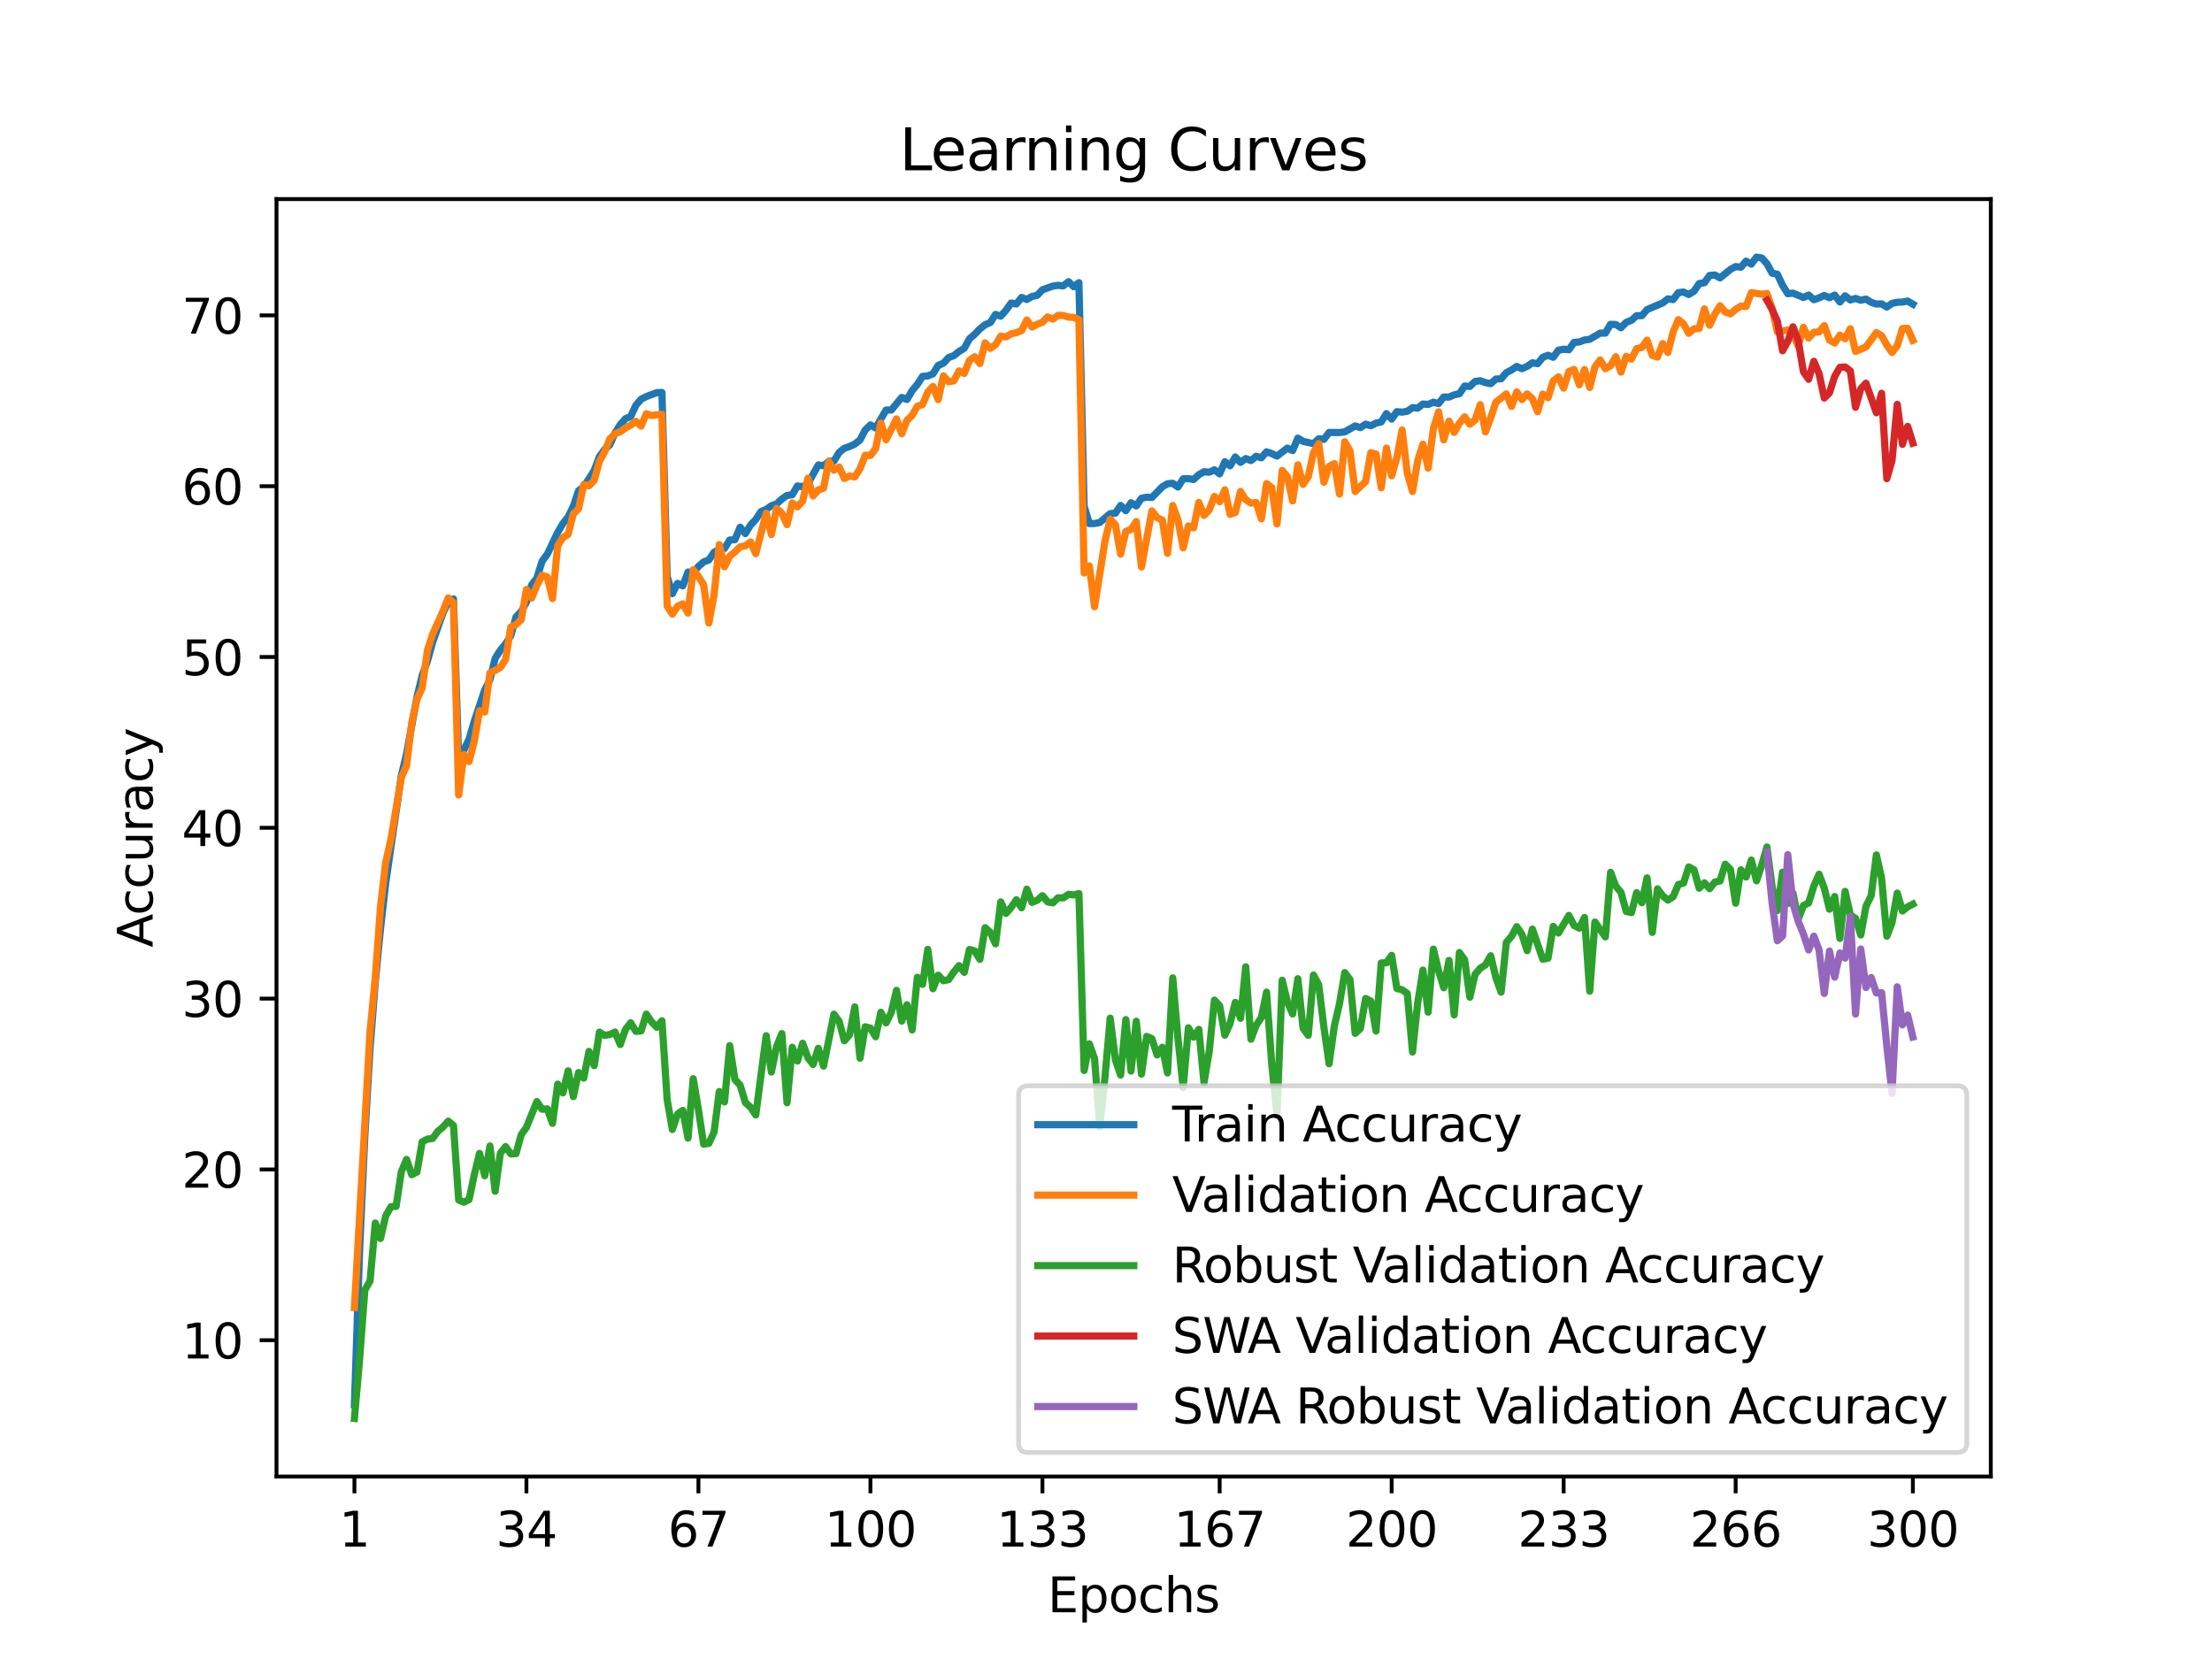 <?xml version="1.0" encoding="utf-8" standalone="no"?>
<!DOCTYPE svg PUBLIC "-//W3C//DTD SVG 1.1//EN"
  "http://www.w3.org/Graphics/SVG/1.1/DTD/svg11.dtd">
<svg xmlns:xlink="http://www.w3.org/1999/xlink" width="460.8pt" height="345.6pt" viewBox="0 0 460.8 345.6" xmlns="http://www.w3.org/2000/svg" version="1.1">
 <defs>
  <style type="text/css">*{stroke-linejoin: round; stroke-linecap: butt}</style>
 </defs>
 <g id="figure_1">
  <g id="patch_1">
   <path d="M 0 345.6 
L 460.8 345.6 
L 460.8 0 
L 0 0 
z
" style="fill: #ffffff"/>
  </g>
  <g id="axes_1">
   <g id="patch_2">
    <path d="M 57.6 307.584 
L 414.72 307.584 
L 414.72 41.472 
L 57.6 41.472 
z
" style="fill: #ffffff"/>
   </g>
   <g id="matplotlib.axis_1">
    <g id="xtick_1">
     <g id="line2d_1">
      <defs>
       <path id="me4bf9deef4" d="M 0 0 
L 0 3.5 
" style="stroke: #000000; stroke-width: 0.8"/>
      </defs>
      <g>
       <use xlink:href="#me4bf9deef4" x="73.833" y="307.584" style="stroke: #000000; stroke-width: 0.8"/>
      </g>
     </g>
     <g id="text_1">
      <!-- 1 -->
      <g transform="translate(70.651 322.182) scale(0.1 -0.1)">
       <defs>
        <path id="DejaVuSans-31" d="M 794 531 
L 1825 531 
L 1825 4091 
L 703 3866 
L 703 4441 
L 1819 4666 
L 2450 4666 
L 2450 531 
L 3481 531 
L 3481 0 
L 794 0 
L 794 531 
z
" transform="scale(0.016)"/>
       </defs>
       <use xlink:href="#DejaVuSans-31"/>
      </g>
     </g>
    </g>
    <g id="xtick_2">
     <g id="line2d_2">
      <g>
       <use xlink:href="#me4bf9deef4" x="109.664" y="307.584" style="stroke: #000000; stroke-width: 0.8"/>
      </g>
     </g>
     <g id="text_2">
      <!-- 34 -->
      <g transform="translate(103.302 322.182) scale(0.1 -0.1)">
       <defs>
        <path id="DejaVuSans-33" d="M 2597 2516 
Q 3050 2419 3304 2112 
Q 3559 1806 3559 1356 
Q 3559 666 3084 287 
Q 2609 -91 1734 -91 
Q 1441 -91 1130 -33 
Q 819 25 488 141 
L 488 750 
Q 750 597 1062 519 
Q 1375 441 1716 441 
Q 2309 441 2620 675 
Q 2931 909 2931 1356 
Q 2931 1769 2642 2001 
Q 2353 2234 1838 2234 
L 1294 2234 
L 1294 2753 
L 1863 2753 
Q 2328 2753 2575 2939 
Q 2822 3125 2822 3475 
Q 2822 3834 2567 4026 
Q 2313 4219 1838 4219 
Q 1578 4219 1281 4162 
Q 984 4106 628 3988 
L 628 4550 
Q 988 4650 1302 4700 
Q 1616 4750 1894 4750 
Q 2613 4750 3031 4423 
Q 3450 4097 3450 3541 
Q 3450 3153 3228 2886 
Q 3006 2619 2597 2516 
z
" transform="scale(0.016)"/>
        <path id="DejaVuSans-34" d="M 2419 4116 
L 825 1625 
L 2419 1625 
L 2419 4116 
z
M 2253 4666 
L 3047 4666 
L 3047 1625 
L 3713 1625 
L 3713 1100 
L 3047 1100 
L 3047 0 
L 2419 0 
L 2419 1100 
L 313 1100 
L 313 1709 
L 2253 4666 
z
" transform="scale(0.016)"/>
       </defs>
       <use xlink:href="#DejaVuSans-33"/>
       <use xlink:href="#DejaVuSans-34" x="63.623"/>
      </g>
     </g>
    </g>
    <g id="xtick_3">
     <g id="line2d_3">
      <g>
       <use xlink:href="#me4bf9deef4" x="145.496" y="307.584" style="stroke: #000000; stroke-width: 0.8"/>
      </g>
     </g>
     <g id="text_3">
      <!-- 67 -->
      <g transform="translate(139.133 322.182) scale(0.1 -0.1)">
       <defs>
        <path id="DejaVuSans-36" d="M 2113 2584 
Q 1688 2584 1439 2293 
Q 1191 2003 1191 1497 
Q 1191 994 1439 701 
Q 1688 409 2113 409 
Q 2538 409 2786 701 
Q 3034 994 3034 1497 
Q 3034 2003 2786 2293 
Q 2538 2584 2113 2584 
z
M 3366 4563 
L 3366 3988 
Q 3128 4100 2886 4159 
Q 2644 4219 2406 4219 
Q 1781 4219 1451 3797 
Q 1122 3375 1075 2522 
Q 1259 2794 1537 2939 
Q 1816 3084 2150 3084 
Q 2853 3084 3261 2657 
Q 3669 2231 3669 1497 
Q 3669 778 3244 343 
Q 2819 -91 2113 -91 
Q 1303 -91 875 529 
Q 447 1150 447 2328 
Q 447 3434 972 4092 
Q 1497 4750 2381 4750 
Q 2619 4750 2861 4703 
Q 3103 4656 3366 4563 
z
" transform="scale(0.016)"/>
        <path id="DejaVuSans-37" d="M 525 4666 
L 3525 4666 
L 3525 4397 
L 1831 0 
L 1172 0 
L 2766 4134 
L 525 4134 
L 525 4666 
z
" transform="scale(0.016)"/>
       </defs>
       <use xlink:href="#DejaVuSans-36"/>
       <use xlink:href="#DejaVuSans-37" x="63.623"/>
      </g>
     </g>
    </g>
    <g id="xtick_4">
     <g id="line2d_4">
      <g>
       <use xlink:href="#me4bf9deef4" x="181.327" y="307.584" style="stroke: #000000; stroke-width: 0.8"/>
      </g>
     </g>
     <g id="text_4">
      <!-- 100 -->
      <g transform="translate(171.783 322.182) scale(0.1 -0.1)">
       <defs>
        <path id="DejaVuSans-30" d="M 2034 4250 
Q 1547 4250 1301 3770 
Q 1056 3291 1056 2328 
Q 1056 1369 1301 889 
Q 1547 409 2034 409 
Q 2525 409 2770 889 
Q 3016 1369 3016 2328 
Q 3016 3291 2770 3770 
Q 2525 4250 2034 4250 
z
M 2034 4750 
Q 2819 4750 3233 4129 
Q 3647 3509 3647 2328 
Q 3647 1150 3233 529 
Q 2819 -91 2034 -91 
Q 1250 -91 836 529 
Q 422 1150 422 2328 
Q 422 3509 836 4129 
Q 1250 4750 2034 4750 
z
" transform="scale(0.016)"/>
       </defs>
       <use xlink:href="#DejaVuSans-31"/>
       <use xlink:href="#DejaVuSans-30" x="63.623"/>
       <use xlink:href="#DejaVuSans-30" x="127.246"/>
      </g>
     </g>
    </g>
    <g id="xtick_5">
     <g id="line2d_5">
      <g>
       <use xlink:href="#me4bf9deef4" x="217.158" y="307.584" style="stroke: #000000; stroke-width: 0.8"/>
      </g>
     </g>
     <g id="text_5">
      <!-- 133 -->
      <g transform="translate(207.615 322.182) scale(0.1 -0.1)">
       <use xlink:href="#DejaVuSans-31"/>
       <use xlink:href="#DejaVuSans-33" x="63.623"/>
       <use xlink:href="#DejaVuSans-33" x="127.246"/>
      </g>
     </g>
    </g>
    <g id="xtick_6">
     <g id="line2d_6">
      <g>
       <use xlink:href="#me4bf9deef4" x="254.076" y="307.584" style="stroke: #000000; stroke-width: 0.8"/>
      </g>
     </g>
     <g id="text_6">
      <!-- 167 -->
      <g transform="translate(244.532 322.182) scale(0.1 -0.1)">
       <use xlink:href="#DejaVuSans-31"/>
       <use xlink:href="#DejaVuSans-36" x="63.623"/>
       <use xlink:href="#DejaVuSans-37" x="127.246"/>
      </g>
     </g>
    </g>
    <g id="xtick_7">
     <g id="line2d_7">
      <g>
       <use xlink:href="#me4bf9deef4" x="289.907" y="307.584" style="stroke: #000000; stroke-width: 0.8"/>
      </g>
     </g>
     <g id="text_7">
      <!-- 200 -->
      <g transform="translate(280.363 322.182) scale(0.1 -0.1)">
       <defs>
        <path id="DejaVuSans-32" d="M 1228 531 
L 3431 531 
L 3431 0 
L 469 0 
L 469 531 
Q 828 903 1448 1529 
Q 2069 2156 2228 2338 
Q 2531 2678 2651 2914 
Q 2772 3150 2772 3378 
Q 2772 3750 2511 3984 
Q 2250 4219 1831 4219 
Q 1534 4219 1204 4116 
Q 875 4013 500 3803 
L 500 4441 
Q 881 4594 1212 4672 
Q 1544 4750 1819 4750 
Q 2544 4750 2975 4387 
Q 3406 4025 3406 3419 
Q 3406 3131 3298 2873 
Q 3191 2616 2906 2266 
Q 2828 2175 2409 1742 
Q 1991 1309 1228 531 
z
" transform="scale(0.016)"/>
       </defs>
       <use xlink:href="#DejaVuSans-32"/>
       <use xlink:href="#DejaVuSans-30" x="63.623"/>
       <use xlink:href="#DejaVuSans-30" x="127.246"/>
      </g>
     </g>
    </g>
    <g id="xtick_8">
     <g id="line2d_8">
      <g>
       <use xlink:href="#me4bf9deef4" x="325.739" y="307.584" style="stroke: #000000; stroke-width: 0.8"/>
      </g>
     </g>
     <g id="text_8">
      <!-- 233 -->
      <g transform="translate(316.195 322.182) scale(0.1 -0.1)">
       <use xlink:href="#DejaVuSans-32"/>
       <use xlink:href="#DejaVuSans-33" x="63.623"/>
       <use xlink:href="#DejaVuSans-33" x="127.246"/>
      </g>
     </g>
    </g>
    <g id="xtick_9">
     <g id="line2d_9">
      <g>
       <use xlink:href="#me4bf9deef4" x="361.57" y="307.584" style="stroke: #000000; stroke-width: 0.8"/>
      </g>
     </g>
     <g id="text_9">
      <!-- 266 -->
      <g transform="translate(352.026 322.182) scale(0.1 -0.1)">
       <use xlink:href="#DejaVuSans-32"/>
       <use xlink:href="#DejaVuSans-36" x="63.623"/>
       <use xlink:href="#DejaVuSans-36" x="127.246"/>
      </g>
     </g>
    </g>
    <g id="xtick_10">
     <g id="line2d_10">
      <g>
       <use xlink:href="#me4bf9deef4" x="398.487" y="307.584" style="stroke: #000000; stroke-width: 0.8"/>
      </g>
     </g>
     <g id="text_10">
      <!-- 300 -->
      <g transform="translate(388.944 322.182) scale(0.1 -0.1)">
       <use xlink:href="#DejaVuSans-33"/>
       <use xlink:href="#DejaVuSans-30" x="63.623"/>
       <use xlink:href="#DejaVuSans-30" x="127.246"/>
      </g>
     </g>
    </g>
    <g id="text_11">
     <!-- Epochs -->
     <g transform="translate(218.244 335.861) scale(0.1 -0.1)">
      <defs>
       <path id="DejaVuSans-45" d="M 628 4666 
L 3578 4666 
L 3578 4134 
L 1259 4134 
L 1259 2753 
L 3481 2753 
L 3481 2222 
L 1259 2222 
L 1259 531 
L 3634 531 
L 3634 0 
L 628 0 
L 628 4666 
z
" transform="scale(0.016)"/>
       <path id="DejaVuSans-70" d="M 1159 525 
L 1159 -1331 
L 581 -1331 
L 581 3500 
L 1159 3500 
L 1159 2969 
Q 1341 3281 1617 3432 
Q 1894 3584 2278 3584 
Q 2916 3584 3314 3078 
Q 3713 2572 3713 1747 
Q 3713 922 3314 415 
Q 2916 -91 2278 -91 
Q 1894 -91 1617 61 
Q 1341 213 1159 525 
z
M 3116 1747 
Q 3116 2381 2855 2742 
Q 2594 3103 2138 3103 
Q 1681 3103 1420 2742 
Q 1159 2381 1159 1747 
Q 1159 1113 1420 752 
Q 1681 391 2138 391 
Q 2594 391 2855 752 
Q 3116 1113 3116 1747 
z
" transform="scale(0.016)"/>
       <path id="DejaVuSans-6f" d="M 1959 3097 
Q 1497 3097 1228 2736 
Q 959 2375 959 1747 
Q 959 1119 1226 758 
Q 1494 397 1959 397 
Q 2419 397 2687 759 
Q 2956 1122 2956 1747 
Q 2956 2369 2687 2733 
Q 2419 3097 1959 3097 
z
M 1959 3584 
Q 2709 3584 3137 3096 
Q 3566 2609 3566 1747 
Q 3566 888 3137 398 
Q 2709 -91 1959 -91 
Q 1206 -91 779 398 
Q 353 888 353 1747 
Q 353 2609 779 3096 
Q 1206 3584 1959 3584 
z
" transform="scale(0.016)"/>
       <path id="DejaVuSans-63" d="M 3122 3366 
L 3122 2828 
Q 2878 2963 2633 3030 
Q 2388 3097 2138 3097 
Q 1578 3097 1268 2742 
Q 959 2388 959 1747 
Q 959 1106 1268 751 
Q 1578 397 2138 397 
Q 2388 397 2633 464 
Q 2878 531 3122 666 
L 3122 134 
Q 2881 22 2623 -34 
Q 2366 -91 2075 -91 
Q 1284 -91 818 406 
Q 353 903 353 1747 
Q 353 2603 823 3093 
Q 1294 3584 2113 3584 
Q 2378 3584 2631 3529 
Q 2884 3475 3122 3366 
z
" transform="scale(0.016)"/>
       <path id="DejaVuSans-68" d="M 3513 2113 
L 3513 0 
L 2938 0 
L 2938 2094 
Q 2938 2591 2744 2837 
Q 2550 3084 2163 3084 
Q 1697 3084 1428 2787 
Q 1159 2491 1159 1978 
L 1159 0 
L 581 0 
L 581 4863 
L 1159 4863 
L 1159 2956 
Q 1366 3272 1645 3428 
Q 1925 3584 2291 3584 
Q 2894 3584 3203 3211 
Q 3513 2838 3513 2113 
z
" transform="scale(0.016)"/>
       <path id="DejaVuSans-73" d="M 2834 3397 
L 2834 2853 
Q 2591 2978 2328 3040 
Q 2066 3103 1784 3103 
Q 1356 3103 1142 2972 
Q 928 2841 928 2578 
Q 928 2378 1081 2264 
Q 1234 2150 1697 2047 
L 1894 2003 
Q 2506 1872 2764 1633 
Q 3022 1394 3022 966 
Q 3022 478 2636 193 
Q 2250 -91 1575 -91 
Q 1294 -91 989 -36 
Q 684 19 347 128 
L 347 722 
Q 666 556 975 473 
Q 1284 391 1588 391 
Q 1994 391 2212 530 
Q 2431 669 2431 922 
Q 2431 1156 2273 1281 
Q 2116 1406 1581 1522 
L 1381 1569 
Q 847 1681 609 1914 
Q 372 2147 372 2553 
Q 372 3047 722 3315 
Q 1072 3584 1716 3584 
Q 2034 3584 2315 3537 
Q 2597 3491 2834 3397 
z
" transform="scale(0.016)"/>
      </defs>
      <use xlink:href="#DejaVuSans-45"/>
      <use xlink:href="#DejaVuSans-70" x="63.184"/>
      <use xlink:href="#DejaVuSans-6f" x="126.66"/>
      <use xlink:href="#DejaVuSans-63" x="187.842"/>
      <use xlink:href="#DejaVuSans-68" x="242.822"/>
      <use xlink:href="#DejaVuSans-73" x="306.201"/>
     </g>
    </g>
   </g>
   <g id="matplotlib.axis_2">
    <g id="ytick_1">
     <g id="line2d_11">
      <defs>
       <path id="m7f938d0abf" d="M 0 0 
L -3.5 0 
" style="stroke: #000000; stroke-width: 0.8"/>
      </defs>
      <g>
       <use xlink:href="#m7f938d0abf" x="57.6" y="279.194" style="stroke: #000000; stroke-width: 0.8"/>
      </g>
     </g>
     <g id="text_12">
      <!-- 10 -->
      <g transform="translate(37.875 282.993) scale(0.1 -0.1)">
       <use xlink:href="#DejaVuSans-31"/>
       <use xlink:href="#DejaVuSans-30" x="63.623"/>
      </g>
     </g>
    </g>
    <g id="ytick_2">
     <g id="line2d_12">
      <g>
       <use xlink:href="#m7f938d0abf" x="57.6" y="243.611" style="stroke: #000000; stroke-width: 0.8"/>
      </g>
     </g>
     <g id="text_13">
      <!-- 20 -->
      <g transform="translate(37.875 247.41) scale(0.1 -0.1)">
       <use xlink:href="#DejaVuSans-32"/>
       <use xlink:href="#DejaVuSans-30" x="63.623"/>
      </g>
     </g>
    </g>
    <g id="ytick_3">
     <g id="line2d_13">
      <g>
       <use xlink:href="#m7f938d0abf" x="57.6" y="208.029" style="stroke: #000000; stroke-width: 0.8"/>
      </g>
     </g>
     <g id="text_14">
      <!-- 30 -->
      <g transform="translate(37.875 211.828) scale(0.1 -0.1)">
       <use xlink:href="#DejaVuSans-33"/>
       <use xlink:href="#DejaVuSans-30" x="63.623"/>
      </g>
     </g>
    </g>
    <g id="ytick_4">
     <g id="line2d_14">
      <g>
       <use xlink:href="#m7f938d0abf" x="57.6" y="172.446" style="stroke: #000000; stroke-width: 0.8"/>
      </g>
     </g>
     <g id="text_15">
      <!-- 40 -->
      <g transform="translate(37.875 176.245) scale(0.1 -0.1)">
       <use xlink:href="#DejaVuSans-34"/>
       <use xlink:href="#DejaVuSans-30" x="63.623"/>
      </g>
     </g>
    </g>
    <g id="ytick_5">
     <g id="line2d_15">
      <g>
       <use xlink:href="#m7f938d0abf" x="57.6" y="136.863" style="stroke: #000000; stroke-width: 0.8"/>
      </g>
     </g>
     <g id="text_16">
      <!-- 50 -->
      <g transform="translate(37.875 140.663) scale(0.1 -0.1)">
       <defs>
        <path id="DejaVuSans-35" d="M 691 4666 
L 3169 4666 
L 3169 4134 
L 1269 4134 
L 1269 2991 
Q 1406 3038 1543 3061 
Q 1681 3084 1819 3084 
Q 2600 3084 3056 2656 
Q 3513 2228 3513 1497 
Q 3513 744 3044 326 
Q 2575 -91 1722 -91 
Q 1428 -91 1123 -41 
Q 819 9 494 109 
L 494 744 
Q 775 591 1075 516 
Q 1375 441 1709 441 
Q 2250 441 2565 725 
Q 2881 1009 2881 1497 
Q 2881 1984 2565 2268 
Q 2250 2553 1709 2553 
Q 1456 2553 1204 2497 
Q 953 2441 691 2322 
L 691 4666 
z
" transform="scale(0.016)"/>
       </defs>
       <use xlink:href="#DejaVuSans-35"/>
       <use xlink:href="#DejaVuSans-30" x="63.623"/>
      </g>
     </g>
    </g>
    <g id="ytick_6">
     <g id="line2d_16">
      <g>
       <use xlink:href="#m7f938d0abf" x="57.6" y="101.281" style="stroke: #000000; stroke-width: 0.8"/>
      </g>
     </g>
     <g id="text_17">
      <!-- 60 -->
      <g transform="translate(37.875 105.08) scale(0.1 -0.1)">
       <use xlink:href="#DejaVuSans-36"/>
       <use xlink:href="#DejaVuSans-30" x="63.623"/>
      </g>
     </g>
    </g>
    <g id="ytick_7">
     <g id="line2d_17">
      <g>
       <use xlink:href="#m7f938d0abf" x="57.6" y="65.698" style="stroke: #000000; stroke-width: 0.8"/>
      </g>
     </g>
     <g id="text_18">
      <!-- 70 -->
      <g transform="translate(37.875 69.498) scale(0.1 -0.1)">
       <use xlink:href="#DejaVuSans-37"/>
       <use xlink:href="#DejaVuSans-30" x="63.623"/>
      </g>
     </g>
    </g>
    <g id="text_19">
     <!-- Accuracy -->
     <g transform="translate(31.795 197.356) rotate(-90) scale(0.1 -0.1)">
      <defs>
       <path id="DejaVuSans-41" d="M 2188 4044 
L 1331 1722 
L 3047 1722 
L 2188 4044 
z
M 1831 4666 
L 2547 4666 
L 4325 0 
L 3669 0 
L 3244 1197 
L 1141 1197 
L 716 0 
L 50 0 
L 1831 4666 
z
" transform="scale(0.016)"/>
       <path id="DejaVuSans-75" d="M 544 1381 
L 544 3500 
L 1119 3500 
L 1119 1403 
Q 1119 906 1312 657 
Q 1506 409 1894 409 
Q 2359 409 2629 706 
Q 2900 1003 2900 1516 
L 2900 3500 
L 3475 3500 
L 3475 0 
L 2900 0 
L 2900 538 
Q 2691 219 2414 64 
Q 2138 -91 1772 -91 
Q 1169 -91 856 284 
Q 544 659 544 1381 
z
M 1991 3584 
L 1991 3584 
z
" transform="scale(0.016)"/>
       <path id="DejaVuSans-72" d="M 2631 2963 
Q 2534 3019 2420 3045 
Q 2306 3072 2169 3072 
Q 1681 3072 1420 2755 
Q 1159 2438 1159 1844 
L 1159 0 
L 581 0 
L 581 3500 
L 1159 3500 
L 1159 2956 
Q 1341 3275 1631 3429 
Q 1922 3584 2338 3584 
Q 2397 3584 2469 3576 
Q 2541 3569 2628 3553 
L 2631 2963 
z
" transform="scale(0.016)"/>
       <path id="DejaVuSans-61" d="M 2194 1759 
Q 1497 1759 1228 1600 
Q 959 1441 959 1056 
Q 959 750 1161 570 
Q 1363 391 1709 391 
Q 2188 391 2477 730 
Q 2766 1069 2766 1631 
L 2766 1759 
L 2194 1759 
z
M 3341 1997 
L 3341 0 
L 2766 0 
L 2766 531 
Q 2569 213 2275 61 
Q 1981 -91 1556 -91 
Q 1019 -91 701 211 
Q 384 513 384 1019 
Q 384 1609 779 1909 
Q 1175 2209 1959 2209 
L 2766 2209 
L 2766 2266 
Q 2766 2663 2505 2880 
Q 2244 3097 1772 3097 
Q 1472 3097 1187 3025 
Q 903 2953 641 2809 
L 641 3341 
Q 956 3463 1253 3523 
Q 1550 3584 1831 3584 
Q 2591 3584 2966 3190 
Q 3341 2797 3341 1997 
z
" transform="scale(0.016)"/>
       <path id="DejaVuSans-79" d="M 2059 -325 
Q 1816 -950 1584 -1140 
Q 1353 -1331 966 -1331 
L 506 -1331 
L 506 -850 
L 844 -850 
Q 1081 -850 1212 -737 
Q 1344 -625 1503 -206 
L 1606 56 
L 191 3500 
L 800 3500 
L 1894 763 
L 2988 3500 
L 3597 3500 
L 2059 -325 
z
" transform="scale(0.016)"/>
      </defs>
      <use xlink:href="#DejaVuSans-41"/>
      <use xlink:href="#DejaVuSans-63" x="66.658"/>
      <use xlink:href="#DejaVuSans-63" x="121.639"/>
      <use xlink:href="#DejaVuSans-75" x="176.619"/>
      <use xlink:href="#DejaVuSans-72" x="239.998"/>
      <use xlink:href="#DejaVuSans-61" x="281.111"/>
      <use xlink:href="#DejaVuSans-63" x="342.391"/>
      <use xlink:href="#DejaVuSans-79" x="397.371"/>
     </g>
    </g>
   </g>
   <g id="line2d_18">
    <path d="M 73.833 292.649 
L 74.919 260.251 
L 76.004 236.575 
L 77.09 218.433 
L 78.176 204.597 
L 79.262 193.498 
L 80.348 183.946 
L 83.605 161.58 
L 84.691 157.078 
L 86.862 145.207 
L 87.948 140.726 
L 89.034 137.741 
L 90.12 133.815 
L 92.291 127.652 
L 93.377 125.431 
L 94.463 124.769 
L 95.549 158.107 
L 96.635 156.239 
L 97.72 153.94 
L 98.806 150.246 
L 100.978 143.741 
L 102.064 141.612 
L 103.149 137.161 
L 104.235 135.442 
L 105.321 134.143 
L 106.407 132.438 
L 107.493 128.534 
L 108.578 127.392 
L 109.664 125.452 
L 110.75 121.851 
L 111.836 120.446 
L 112.922 116.926 
L 114.007 115.453 
L 116.179 110.905 
L 117.265 109.061 
L 118.351 107.677 
L 119.436 105.471 
L 120.522 102.222 
L 121.608 101.414 
L 123.78 98.023 
L 124.865 95.129 
L 125.951 93.646 
L 127.037 92.66 
L 128.123 90.19 
L 129.209 88.471 
L 130.294 87.226 
L 131.38 86.767 
L 132.466 84.429 
L 133.552 83.165 
L 134.638 82.614 
L 136.809 81.795 
L 137.895 81.756 
L 138.981 120.086 
L 140.067 123.666 
L 141.152 121.524 
L 142.238 122.043 
L 143.324 119.161 
L 144.41 119.307 
L 145.496 118.001 
L 146.581 117.054 
L 147.667 116.652 
L 148.753 115.047 
L 149.839 114.428 
L 150.925 114.243 
L 152.01 112.495 
L 153.096 112.424 
L 154.182 109.823 
L 155.268 111.15 
L 156.354 109.378 
L 157.439 108.222 
L 158.525 106.571 
L 159.611 106.122 
L 160.697 105.353 
L 161.783 104.969 
L 162.868 103.962 
L 163.954 103.215 
L 165.04 103.062 
L 166.126 101.233 
L 167.212 101.4 
L 168.297 100.759 
L 170.469 96.852 
L 171.555 97.03 
L 172.641 96.108 
L 173.726 96.055 
L 174.812 94.251 
L 175.898 93.389 
L 176.984 93.019 
L 178.07 92.507 
L 179.155 91.653 
L 180.241 89.574 
L 181.327 88.514 
L 182.413 89.161 
L 184.584 85.421 
L 185.67 85.411 
L 187.842 82.792 
L 188.928 83.218 
L 190.013 81.375 
L 191.099 80.076 
L 192.185 78.4 
L 193.271 78.329 
L 194.357 77.867 
L 195.442 76.116 
L 196.528 75.674 
L 197.614 74.486 
L 198.7 74.091 
L 199.786 73.219 
L 200.871 72.553 
L 201.957 70.575 
L 203.043 69.639 
L 204.129 68.511 
L 205.215 67.646 
L 206.3 67.19 
L 207.386 65.507 
L 208.472 65.867 
L 209.558 64.639 
L 210.644 63.127 
L 211.729 63.319 
L 212.815 61.963 
L 213.901 62.39 
L 214.987 61.764 
L 216.073 61.518 
L 217.158 60.369 
L 219.33 59.596 
L 220.416 59.436 
L 221.502 59.557 
L 222.587 58.682 
L 223.673 59.728 
L 224.759 58.888 
L 225.845 105.45 
L 226.931 109.072 
L 228.016 109.058 
L 229.102 108.841 
L 231.274 106.998 
L 232.36 106.912 
L 233.445 105.293 
L 234.531 106.385 
L 235.617 104.727 
L 236.703 105.393 
L 237.789 103.798 
L 238.875 103.571 
L 239.96 103.635 
L 242.132 101.407 
L 243.218 100.773 
L 244.304 100.677 
L 245.389 101.46 
L 246.475 99.738 
L 247.561 99.713 
L 248.647 99.887 
L 249.733 98.891 
L 250.818 98.272 
L 251.904 98.368 
L 252.99 97.873 
L 254.076 98.713 
L 255.162 96.179 
L 256.247 97.044 
L 257.333 95.197 
L 258.419 96.322 
L 259.505 95.528 
L 260.591 95.944 
L 261.676 95.055 
L 262.762 95.361 
L 263.848 94.119 
L 264.934 94.492 
L 266.02 95.005 
L 268.191 93.35 
L 269.277 93.863 
L 270.363 91.268 
L 271.449 91.937 
L 273.62 92.432 
L 274.706 91.411 
L 275.792 91.528 
L 276.878 90.087 
L 279.049 90.105 
L 280.135 89.966 
L 282.307 88.735 
L 283.392 89.083 
L 284.478 88.361 
L 285.564 88.688 
L 286.65 88.137 
L 287.736 87.888 
L 288.821 86.165 
L 289.907 87.3 
L 290.993 85.756 
L 292.079 85.856 
L 293.165 85.674 
L 294.25 84.923 
L 295.336 85.012 
L 296.422 84.165 
L 297.508 84.247 
L 298.594 83.792 
L 299.679 84.08 
L 300.765 82.696 
L 301.851 82.728 
L 302.937 82.254 
L 304.023 82.016 
L 305.108 80.422 
L 306.194 80.507 
L 307.28 79.468 
L 308.366 79.311 
L 309.452 79.71 
L 310.537 79.93 
L 311.623 78.959 
L 312.709 78.909 
L 313.795 77.639 
L 314.881 77.069 
L 315.966 76.333 
L 317.052 76.806 
L 318.138 76.315 
L 319.224 75.578 
L 320.31 75.763 
L 321.395 74.432 
L 322.481 74.009 
L 323.567 74.422 
L 324.653 72.945 
L 325.739 72.753 
L 326.824 72.856 
L 327.91 71.322 
L 328.996 71.24 
L 330.082 70.831 
L 331.168 70.682 
L 333.339 69.393 
L 334.425 69.393 
L 335.511 67.553 
L 336.597 67.603 
L 337.682 68.265 
L 338.768 67.151 
L 339.854 66.731 
L 340.94 65.771 
L 342.026 65.756 
L 343.111 64.493 
L 346.369 63.112 
L 347.455 62.255 
L 348.54 62.411 
L 349.626 60.963 
L 350.712 60.838 
L 351.798 61.347 
L 352.884 60.675 
L 353.969 59.08 
L 355.055 58.888 
L 356.141 57.383 
L 357.227 57.287 
L 358.313 57.885 
L 360.484 56.123 
L 361.57 55.532 
L 362.656 55.671 
L 363.742 54.401 
L 364.827 55.013 
L 365.913 53.568 
L 366.999 53.728 
L 368.085 54.935 
L 369.171 56.906 
L 370.256 57.127 
L 371.342 59.44 
L 372.428 61.184 
L 373.514 61.066 
L 375.685 61.97 
L 376.771 61.465 
L 377.857 62.429 
L 378.943 62.052 
L 380.029 61.55 
L 381.114 62.023 
L 382.2 61.458 
L 383.286 62.913 
L 384.372 61.621 
L 385.458 62.493 
L 386.543 62.166 
L 387.629 62.546 
L 388.715 62.308 
L 389.801 62.981 
L 390.887 63.333 
L 391.972 63.29 
L 393.058 63.973 
L 394.144 63.198 
L 395.23 62.97 
L 396.316 62.924 
L 397.401 62.714 
L 398.487 63.365 
L 398.487 63.365 
" clip-path="url(#p9dd2585658)" style="fill: none; stroke: #1f77b4; stroke-width: 1.5; stroke-linecap: square"/>
   </g>
   <g id="line2d_19">
    <path d="M 73.833 272.397 
L 77.09 214.86 
L 78.176 203.723 
L 79.262 188.885 
L 80.348 179.669 
L 81.433 174.866 
L 83.605 161.949 
L 84.691 159.53 
L 85.777 150.527 
L 86.862 145.652 
L 87.948 143.304 
L 89.034 135.511 
L 90.12 132.131 
L 92.291 127.292 
L 93.377 124.552 
L 94.463 125.548 
L 95.549 165.614 
L 96.635 157.181 
L 97.72 158.64 
L 98.806 154.406 
L 99.892 148.072 
L 100.978 148.321 
L 102.064 140.173 
L 103.149 139.674 
L 104.235 139.034 
L 105.321 137.397 
L 106.407 130.637 
L 107.493 130.103 
L 108.578 129.106 
L 109.664 122.808 
L 110.75 124.587 
L 111.836 121.99 
L 112.922 119.819 
L 114.007 120.211 
L 115.093 124.694 
L 116.179 113.664 
L 117.265 111.991 
L 118.351 111.315 
L 119.436 107.045 
L 120.522 105.978 
L 121.608 100.925 
L 122.694 101.21 
L 123.78 100.071 
L 124.865 96.121 
L 125.951 94.129 
L 127.037 91.425 
L 128.123 90.357 
L 129.209 89.93 
L 130.294 89.147 
L 131.38 88.578 
L 132.466 87.76 
L 133.552 88.756 
L 134.638 86.194 
L 135.723 86.55 
L 137.895 86.301 
L 138.981 126.26 
L 140.067 127.932 
L 141.152 126.295 
L 142.238 125.797 
L 143.324 127.719 
L 144.41 118.681 
L 145.496 120.104 
L 146.581 121.812 
L 147.667 129.783 
L 148.753 123.947 
L 149.839 113.45 
L 150.925 118.076 
L 152.01 115.87 
L 153.096 114.98 
L 154.182 113.913 
L 155.268 113.699 
L 156.354 112.916 
L 157.439 115.336 
L 159.611 106.903 
L 160.697 111.351 
L 161.783 105.907 
L 162.868 106.903 
L 163.954 109.287 
L 165.04 104.768 
L 166.126 105.586 
L 167.212 104.377 
L 168.297 99.644 
L 169.383 103.309 
L 170.469 102.064 
L 171.555 101.708 
L 172.641 96.121 
L 173.726 97.936 
L 174.812 97.296 
L 175.898 99.68 
L 176.984 99.146 
L 178.07 99.359 
L 179.155 97.651 
L 180.241 94.84 
L 181.327 94.876 
L 182.413 93.453 
L 183.499 88.115 
L 184.584 91.602 
L 186.756 87.261 
L 187.842 90.357 
L 188.928 87.582 
L 190.013 86.514 
L 191.099 84.628 
L 192.185 84.272 
L 193.271 81.675 
L 194.357 80.501 
L 195.442 83.241 
L 196.528 78.295 
L 197.614 79.54 
L 198.7 79.326 
L 199.786 77.263 
L 200.871 77.796 
L 201.957 75.057 
L 203.043 74.309 
L 204.129 75.733 
L 205.215 71.427 
L 206.3 72.566 
L 207.386 71.819 
L 208.472 70.039 
L 209.558 70.182 
L 210.644 69.541 
L 211.729 69.292 
L 212.815 68.865 
L 213.901 66.659 
L 214.987 68.118 
L 216.073 67.549 
L 217.158 67.122 
L 218.244 66.019 
L 219.33 66.481 
L 220.416 65.698 
L 221.502 65.734 
L 222.587 66.054 
L 223.673 66.125 
L 224.759 66.588 
L 225.845 119.357 
L 226.931 117.898 
L 228.016 126.402 
L 230.188 112.703 
L 231.274 108.148 
L 232.36 109.323 
L 233.445 115.443 
L 234.531 110.71 
L 235.617 110.283 
L 236.703 108.647 
L 237.789 118.111 
L 239.96 106.44 
L 241.046 107.828 
L 242.132 108.362 
L 243.218 115.265 
L 244.304 105.302 
L 245.389 108.291 
L 246.475 114.126 
L 247.561 109.572 
L 248.647 109.963 
L 249.733 104.661 
L 250.818 107.366 
L 251.904 106.227 
L 252.99 103.416 
L 254.076 104.519 
L 255.162 102.028 
L 256.247 107.152 
L 257.333 106.761 
L 258.419 102.384 
L 259.505 104.092 
L 260.591 104.804 
L 261.676 104.697 
L 262.762 108.077 
L 263.848 100.747 
L 264.934 101.566 
L 266.02 109.145 
L 267.105 98.007 
L 268.191 99.288 
L 269.277 104.341 
L 270.363 96.833 
L 271.449 100.89 
L 272.534 99.324 
L 273.62 94.307 
L 274.706 92.421 
L 275.792 100.463 
L 276.878 97.153 
L 277.963 96.584 
L 279.049 102.918 
L 280.135 92.029 
L 281.221 93.915 
L 282.307 102.384 
L 284.478 100.32 
L 285.564 94.307 
L 286.65 94.591 
L 287.736 101.601 
L 288.821 93.346 
L 289.907 99.11 
L 290.993 95.339 
L 292.079 89.574 
L 293.165 98.541 
L 294.25 102.384 
L 295.336 95.979 
L 296.422 92.528 
L 297.508 97.509 
L 298.594 89.325 
L 299.679 85.803 
L 300.765 91.638 
L 301.851 87.724 
L 302.937 90.072 
L 304.023 88.151 
L 305.108 86.834 
L 306.194 88.364 
L 307.28 87.51 
L 308.366 84.308 
L 309.452 89.966 
L 310.537 87.048 
L 311.623 83.774 
L 313.795 82.066 
L 314.881 84.664 
L 315.966 81.639 
L 317.052 83.241 
L 318.138 82.066 
L 319.224 83.063 
L 320.31 85.767 
L 321.395 82.102 
L 322.481 82.849 
L 323.567 79.362 
L 324.653 78.508 
L 325.739 80.857 
L 326.824 77.405 
L 327.91 76.978 
L 328.996 80.145 
L 330.082 76.978 
L 331.168 80.714 
L 332.253 76.444 
L 333.339 74.985 
L 334.425 76.8 
L 335.511 76.195 
L 336.597 74.309 
L 337.682 77.512 
L 338.768 74.238 
L 339.854 74.807 
L 340.94 72.637 
L 342.026 72.388 
L 343.111 70.858 
L 344.197 74.025 
L 345.283 74.381 
L 346.369 71.569 
L 347.455 73.42 
L 348.54 69.15 
L 349.626 66.588 
L 350.712 67.477 
L 351.798 69.435 
L 352.884 68.509 
L 353.969 68.403 
L 355.055 64.346 
L 356.141 67.762 
L 357.227 65.449 
L 358.313 63.706 
L 359.398 64.987 
L 360.484 65.378 
L 361.57 64.453 
L 362.656 63.777 
L 363.742 63.848 
L 364.827 60.966 
L 366.999 61.286 
L 368.085 61.144 
L 369.171 64.275 
L 370.256 69.114 
L 372.428 68.758 
L 373.514 69.648 
L 374.6 72.068 
L 375.685 68.189 
L 376.771 70.431 
L 377.857 69.221 
L 378.943 69.15 
L 380.029 67.833 
L 381.114 70.858 
L 382.2 71.463 
L 383.286 69.826 
L 384.372 70.573 
L 385.458 68.474 
L 386.543 73.206 
L 388.715 72.281 
L 390.887 69.292 
L 391.972 69.933 
L 393.058 71.89 
L 394.144 73.42 
L 395.23 72.032 
L 396.316 68.438 
L 397.401 68.403 
L 398.487 70.893 
L 398.487 70.893 
" clip-path="url(#p9dd2585658)" style="fill: none; stroke: #ff7f0e; stroke-width: 1.5; stroke-linecap: square"/>
   </g>
   <g id="line2d_20">
    <path d="M 73.833 295.488 
L 74.919 283.071 
L 76.004 268.74 
L 77.09 266.85 
L 78.176 254.777 
L 79.262 257.991 
L 80.348 253.304 
L 81.433 251.39 
L 82.519 251.292 
L 83.605 244.077 
L 84.691 241.525 
L 85.777 244.715 
L 86.862 244.151 
L 87.948 237.869 
L 89.034 237.304 
L 90.12 237.157 
L 91.206 235.685 
L 92.291 234.777 
L 93.377 233.55 
L 94.463 234.458 
L 95.549 249.967 
L 96.635 250.433 
L 97.72 249.893 
L 98.806 244.691 
L 99.892 240.274 
L 100.978 244.936 
L 102.064 238.728 
L 103.149 248.151 
L 104.235 240.225 
L 105.321 238.851 
L 106.407 240.372 
L 107.493 240.323 
L 108.578 236.372 
L 109.664 234.85 
L 111.836 229.476 
L 112.922 231.071 
L 114.007 230.998 
L 115.093 234.016 
L 116.179 225.844 
L 117.265 227.66 
L 118.351 223.071 
L 119.436 228.445 
L 120.522 223.415 
L 121.608 224.593 
L 122.694 219.023 
L 123.78 221.992 
L 124.865 215.022 
L 125.951 215.685 
L 127.037 215.513 
L 128.123 214.998 
L 129.209 217.599 
L 130.294 214.458 
L 131.38 213.059 
L 132.466 214.85 
L 133.552 214.753 
L 134.638 211.268 
L 135.723 212.863 
L 136.809 213.992 
L 137.895 212.642 
L 138.981 229.083 
L 140.067 235.292 
L 141.152 232.077 
L 142.238 231.317 
L 143.324 237.084 
L 144.41 224.716 
L 145.496 231.169 
L 146.581 238.359 
L 147.667 238.188 
L 148.753 235.832 
L 149.839 227.39 
L 150.925 229.55 
L 152.01 217.82 
L 153.096 224.887 
L 154.182 226.065 
L 155.268 229.673 
L 156.354 230.654 
L 157.439 232.274 
L 159.611 215.759 
L 160.697 223.317 
L 161.783 217.992 
L 162.868 215.317 
L 163.954 229.722 
L 165.04 218.164 
L 166.126 221.035 
L 167.212 217.329 
L 168.297 220.323 
L 169.383 221.746 
L 170.469 218.384 
L 171.555 222.09 
L 173.726 211.268 
L 174.812 212.789 
L 175.898 216.814 
L 176.984 215.562 
L 178.07 209.746 
L 179.155 220.446 
L 180.241 213.894 
L 181.327 214.188 
L 182.413 215.979 
L 183.499 210.875 
L 184.584 213.084 
L 185.67 210.924 
L 186.756 206.311 
L 187.842 212.716 
L 188.928 209.305 
L 190.013 214.556 
L 191.099 203.587 
L 192.185 205.059 
L 193.271 197.771 
L 194.357 205.967 
L 195.442 203.145 
L 196.528 204.298 
L 197.614 204.078 
L 198.7 202.483 
L 199.786 201.158 
L 200.871 202.556 
L 201.957 197.795 
L 203.043 198.09 
L 204.129 199.857 
L 205.215 193.256 
L 206.3 194.213 
L 207.386 196.618 
L 208.472 187.881 
L 209.558 190.286 
L 210.644 189.035 
L 211.729 187.44 
L 212.815 189.108 
L 213.901 185.231 
L 214.987 187.98 
L 216.073 187.538 
L 217.158 186.581 
L 218.244 187.881 
L 219.33 188.078 
L 220.416 187.023 
L 221.502 187.047 
L 222.587 186.311 
L 223.673 186.434 
L 224.759 186.139 
L 225.845 222.998 
L 226.931 217.452 
L 228.016 220.519 
L 229.102 234.752 
L 230.188 224.347 
L 231.274 212.102 
L 232.36 220.789 
L 233.445 223.955 
L 234.531 212.397 
L 235.617 223.12 
L 236.703 212.74 
L 237.789 223.759 
L 238.875 215.906 
L 239.96 216.372 
L 241.046 219.759 
L 242.132 218.163 
L 243.218 223.513 
L 244.304 203.71 
L 245.389 216.298 
L 246.475 226.605 
L 247.561 214.114 
L 248.647 216.053 
L 249.733 214.433 
L 250.818 225.574 
L 251.904 219.022 
L 252.99 208.348 
L 254.076 209.525 
L 255.162 215.636 
L 256.247 213.231 
L 257.333 208.814 
L 258.419 212.127 
L 259.505 201.403 
L 260.591 216.495 
L 261.676 213.599 
L 262.762 211.955 
L 263.848 206.679 
L 264.934 221.795 
L 266.02 232.2 
L 267.105 204.2 
L 268.191 208.74 
L 269.277 211.219 
L 270.363 203.881 
L 271.449 214.188 
L 272.534 215.685 
L 273.62 203.121 
L 274.706 205.133 
L 275.792 213.992 
L 276.878 221.599 
L 277.963 213.746 
L 279.049 209.059 
L 280.135 202.605 
L 281.221 204.053 
L 282.307 215.268 
L 283.392 214.262 
L 284.478 208.004 
L 285.564 208.544 
L 286.65 214.777 
L 287.736 200.593 
L 288.821 200.569 
L 289.907 199.023 
L 290.993 205.918 
L 292.079 206.188 
L 293.165 206.973 
L 294.25 219.145 
L 295.336 208.912 
L 296.422 202.09 
L 297.508 210.851 
L 298.594 197.722 
L 299.679 202.213 
L 300.765 205.771 
L 301.851 200.078 
L 302.937 211.415 
L 304.023 198.434 
L 305.108 199.955 
L 306.194 207.734 
L 307.28 202.973 
L 308.366 201.697 
L 309.452 201.01 
L 310.537 199.096 
L 311.623 203.685 
L 312.709 206.679 
L 313.795 196.323 
L 314.881 195.047 
L 315.966 193.035 
L 317.052 194.654 
L 318.138 198.041 
L 319.224 193.55 
L 321.395 199.832 
L 322.481 199.611 
L 323.567 192.986 
L 324.653 194.36 
L 326.824 190.704 
L 327.91 192.789 
L 328.996 193.354 
L 330.082 191.121 
L 331.168 206.483 
L 332.253 192.078 
L 334.425 195.17 
L 335.511 181.722 
L 336.597 184.593 
L 337.682 185.894 
L 338.768 189.869 
L 339.854 190.115 
L 340.94 185.967 
L 342.026 188.053 
L 343.111 182.875 
L 344.197 194.237 
L 345.283 185.158 
L 346.369 186.605 
L 347.455 187.513 
L 348.54 186.802 
L 349.626 184.274 
L 350.712 183.955 
L 351.798 180.593 
L 352.884 181.182 
L 353.969 185.035 
L 355.055 183.906 
L 356.141 185.133 
L 357.227 183.759 
L 358.313 183.513 
L 359.398 180.029 
L 360.484 181.109 
L 361.57 188.151 
L 362.656 181.207 
L 363.742 182.704 
L 364.827 179.17 
L 365.913 183.489 
L 366.999 180.225 
L 368.085 176.446 
L 369.171 184.765 
L 370.256 189.673 
L 371.342 181.697 
L 372.428 188.201 
L 373.514 186.066 
L 374.6 191.513 
L 375.685 188.642 
L 376.771 188.102 
L 377.857 184.569 
L 378.943 182.115 
L 380.029 185.01 
L 381.114 189.403 
L 382.2 186.753 
L 383.286 195.489 
L 384.372 185.697 
L 385.458 190.605 
L 386.543 191.317 
L 387.629 194.777 
L 388.715 188.814 
L 389.801 186.581 
L 390.887 178.09 
L 391.972 182.949 
L 393.058 195.023 
L 394.144 192.2 
L 395.23 186.041 
L 396.316 189.771 
L 397.401 188.912 
L 398.487 188.348 
L 398.487 188.348 
" clip-path="url(#p9dd2585658)" style="fill: none; stroke: #2ca02c; stroke-width: 1.5; stroke-linecap: square"/>
   </g>
   <g id="line2d_21">
    <path d="M 368.085 62.532 
L 369.171 64.489 
L 370.256 66.908 
L 371.342 73.064 
L 372.428 71.107 
L 373.514 68.082 
L 374.6 70.929 
L 375.685 77.441 
L 376.771 79.006 
L 377.857 75.27 
L 378.943 77.832 
L 380.029 82.92 
L 381.114 81.817 
L 382.2 78.401 
L 383.286 76.515 
L 384.372 76.444 
L 385.458 77.263 
L 386.543 84.842 
L 387.629 80.999 
L 388.715 79.825 
L 390.887 85.98 
L 391.972 81.924 
L 393.058 99.715 
L 394.144 95.908 
L 395.23 84.237 
L 396.316 92.563 
L 397.401 88.827 
L 398.487 92.314 
L 398.487 92.314 
" clip-path="url(#p9dd2585658)" style="fill: none; stroke: #d62728; stroke-width: 1.5; stroke-linecap: square"/>
   </g>
   <g id="line2d_22">
    <path d="M 368.085 177.526 
L 369.171 188.225 
L 370.256 195.98 
L 371.342 194.973 
L 372.428 178.041 
L 373.514 188.25 
L 374.6 191.931 
L 375.685 194.556 
L 376.771 197.894 
L 377.857 195.023 
L 378.943 197.869 
L 380.029 206.949 
L 381.114 198.115 
L 382.2 203.562 
L 383.286 198.532 
L 384.372 199.587 
L 385.458 190.9 
L 386.543 211.243 
L 387.629 197.697 
L 388.715 205.722 
L 389.801 203.636 
L 390.887 206.851 
L 391.972 206.802 
L 393.058 217.894 
L 394.144 227.783 
L 395.23 205.575 
L 396.316 213.501 
L 397.401 211.464 
L 398.487 216.029 
L 398.487 216.029 
" clip-path="url(#p9dd2585658)" style="fill: none; stroke: #9467bd; stroke-width: 1.5; stroke-linecap: square"/>
   </g>
   <g id="patch_3">
    <path d="M 57.6 307.584 
L 57.6 41.472 
" style="fill: none; stroke: #000000; stroke-width: 0.8; stroke-linejoin: miter; stroke-linecap: square"/>
   </g>
   <g id="patch_4">
    <path d="M 414.72 307.584 
L 414.72 41.472 
" style="fill: none; stroke: #000000; stroke-width: 0.8; stroke-linejoin: miter; stroke-linecap: square"/>
   </g>
   <g id="patch_5">
    <path d="M 57.6 307.584 
L 414.72 307.584 
" style="fill: none; stroke: #000000; stroke-width: 0.8; stroke-linejoin: miter; stroke-linecap: square"/>
   </g>
   <g id="patch_6">
    <path d="M 57.6 41.472 
L 414.72 41.472 
" style="fill: none; stroke: #000000; stroke-width: 0.8; stroke-linejoin: miter; stroke-linecap: square"/>
   </g>
   <g id="text_20">
    <!-- Learning Curves -->
    <g transform="translate(187.376 35.472) scale(0.12 -0.12)">
     <defs>
      <path id="DejaVuSans-4c" d="M 628 4666 
L 1259 4666 
L 1259 531 
L 3531 531 
L 3531 0 
L 628 0 
L 628 4666 
z
" transform="scale(0.016)"/>
      <path id="DejaVuSans-65" d="M 3597 1894 
L 3597 1613 
L 953 1613 
Q 991 1019 1311 708 
Q 1631 397 2203 397 
Q 2534 397 2845 478 
Q 3156 559 3463 722 
L 3463 178 
Q 3153 47 2828 -22 
Q 2503 -91 2169 -91 
Q 1331 -91 842 396 
Q 353 884 353 1716 
Q 353 2575 817 3079 
Q 1281 3584 2069 3584 
Q 2775 3584 3186 3129 
Q 3597 2675 3597 1894 
z
M 3022 2063 
Q 3016 2534 2758 2815 
Q 2500 3097 2075 3097 
Q 1594 3097 1305 2825 
Q 1016 2553 972 2059 
L 3022 2063 
z
" transform="scale(0.016)"/>
      <path id="DejaVuSans-6e" d="M 3513 2113 
L 3513 0 
L 2938 0 
L 2938 2094 
Q 2938 2591 2744 2837 
Q 2550 3084 2163 3084 
Q 1697 3084 1428 2787 
Q 1159 2491 1159 1978 
L 1159 0 
L 581 0 
L 581 3500 
L 1159 3500 
L 1159 2956 
Q 1366 3272 1645 3428 
Q 1925 3584 2291 3584 
Q 2894 3584 3203 3211 
Q 3513 2838 3513 2113 
z
" transform="scale(0.016)"/>
      <path id="DejaVuSans-69" d="M 603 3500 
L 1178 3500 
L 1178 0 
L 603 0 
L 603 3500 
z
M 603 4863 
L 1178 4863 
L 1178 4134 
L 603 4134 
L 603 4863 
z
" transform="scale(0.016)"/>
      <path id="DejaVuSans-67" d="M 2906 1791 
Q 2906 2416 2648 2759 
Q 2391 3103 1925 3103 
Q 1463 3103 1205 2759 
Q 947 2416 947 1791 
Q 947 1169 1205 825 
Q 1463 481 1925 481 
Q 2391 481 2648 825 
Q 2906 1169 2906 1791 
z
M 3481 434 
Q 3481 -459 3084 -895 
Q 2688 -1331 1869 -1331 
Q 1566 -1331 1297 -1286 
Q 1028 -1241 775 -1147 
L 775 -588 
Q 1028 -725 1275 -790 
Q 1522 -856 1778 -856 
Q 2344 -856 2625 -561 
Q 2906 -266 2906 331 
L 2906 616 
Q 2728 306 2450 153 
Q 2172 0 1784 0 
Q 1141 0 747 490 
Q 353 981 353 1791 
Q 353 2603 747 3093 
Q 1141 3584 1784 3584 
Q 2172 3584 2450 3431 
Q 2728 3278 2906 2969 
L 2906 3500 
L 3481 3500 
L 3481 434 
z
" transform="scale(0.016)"/>
      <path id="DejaVuSans-20" transform="scale(0.016)"/>
      <path id="DejaVuSans-43" d="M 4122 4306 
L 4122 3641 
Q 3803 3938 3442 4084 
Q 3081 4231 2675 4231 
Q 1875 4231 1450 3742 
Q 1025 3253 1025 2328 
Q 1025 1406 1450 917 
Q 1875 428 2675 428 
Q 3081 428 3442 575 
Q 3803 722 4122 1019 
L 4122 359 
Q 3791 134 3420 21 
Q 3050 -91 2638 -91 
Q 1578 -91 968 557 
Q 359 1206 359 2328 
Q 359 3453 968 4101 
Q 1578 4750 2638 4750 
Q 3056 4750 3426 4639 
Q 3797 4528 4122 4306 
z
" transform="scale(0.016)"/>
      <path id="DejaVuSans-76" d="M 191 3500 
L 800 3500 
L 1894 563 
L 2988 3500 
L 3597 3500 
L 2284 0 
L 1503 0 
L 191 3500 
z
" transform="scale(0.016)"/>
     </defs>
     <use xlink:href="#DejaVuSans-4c"/>
     <use xlink:href="#DejaVuSans-65" x="53.963"/>
     <use xlink:href="#DejaVuSans-61" x="115.486"/>
     <use xlink:href="#DejaVuSans-72" x="176.766"/>
     <use xlink:href="#DejaVuSans-6e" x="216.129"/>
     <use xlink:href="#DejaVuSans-69" x="279.508"/>
     <use xlink:href="#DejaVuSans-6e" x="307.291"/>
     <use xlink:href="#DejaVuSans-67" x="370.67"/>
     <use xlink:href="#DejaVuSans-20" x="434.146"/>
     <use xlink:href="#DejaVuSans-43" x="465.934"/>
     <use xlink:href="#DejaVuSans-75" x="535.758"/>
     <use xlink:href="#DejaVuSans-72" x="599.137"/>
     <use xlink:href="#DejaVuSans-76" x="640.25"/>
     <use xlink:href="#DejaVuSans-65" x="699.43"/>
     <use xlink:href="#DejaVuSans-73" x="760.953"/>
    </g>
   </g>
   <g id="legend_1">
    <g id="patch_7">
     <path d="M 214.189 302.584 
L 407.72 302.584 
Q 409.72 302.584 409.72 300.584 
L 409.72 228.193 
Q 409.72 226.193 407.72 226.193 
L 214.189 226.193 
Q 212.189 226.193 212.189 228.193 
L 212.189 300.584 
Q 212.189 302.584 214.189 302.584 
z
" style="fill: #ffffff; opacity: 0.8; stroke: #cccccc; stroke-linejoin: miter"/>
    </g>
    <g id="line2d_23">
     <path d="M 216.189 234.292 
L 226.189 234.292 
L 236.189 234.292 
" style="fill: none; stroke: #1f77b4; stroke-width: 1.5; stroke-linecap: square"/>
    </g>
    <g id="text_21">
     <!-- Train Accuracy -->
     <g transform="translate(244.189 237.792) scale(0.1 -0.1)">
      <defs>
       <path id="DejaVuSans-54" d="M -19 4666 
L 3928 4666 
L 3928 4134 
L 2272 4134 
L 2272 0 
L 1638 0 
L 1638 4134 
L -19 4134 
L -19 4666 
z
" transform="scale(0.016)"/>
      </defs>
      <use xlink:href="#DejaVuSans-54"/>
      <use xlink:href="#DejaVuSans-72" x="46.334"/>
      <use xlink:href="#DejaVuSans-61" x="87.447"/>
      <use xlink:href="#DejaVuSans-69" x="148.727"/>
      <use xlink:href="#DejaVuSans-6e" x="176.51"/>
      <use xlink:href="#DejaVuSans-20" x="239.889"/>
      <use xlink:href="#DejaVuSans-41" x="271.676"/>
      <use xlink:href="#DejaVuSans-63" x="338.334"/>
      <use xlink:href="#DejaVuSans-63" x="393.314"/>
      <use xlink:href="#DejaVuSans-75" x="448.295"/>
      <use xlink:href="#DejaVuSans-72" x="511.674"/>
      <use xlink:href="#DejaVuSans-61" x="552.787"/>
      <use xlink:href="#DejaVuSans-63" x="614.066"/>
      <use xlink:href="#DejaVuSans-79" x="669.047"/>
     </g>
    </g>
    <g id="line2d_24">
     <path d="M 216.189 248.97 
L 226.189 248.97 
L 236.189 248.97 
" style="fill: none; stroke: #ff7f0e; stroke-width: 1.5; stroke-linecap: square"/>
    </g>
    <g id="text_22">
     <!-- Validation Accuracy -->
     <g transform="translate(244.189 252.47) scale(0.1 -0.1)">
      <defs>
       <path id="DejaVuSans-56" d="M 1831 0 
L 50 4666 
L 709 4666 
L 2188 738 
L 3669 4666 
L 4325 4666 
L 2547 0 
L 1831 0 
z
" transform="scale(0.016)"/>
       <path id="DejaVuSans-6c" d="M 603 4863 
L 1178 4863 
L 1178 0 
L 603 0 
L 603 4863 
z
" transform="scale(0.016)"/>
       <path id="DejaVuSans-64" d="M 2906 2969 
L 2906 4863 
L 3481 4863 
L 3481 0 
L 2906 0 
L 2906 525 
Q 2725 213 2448 61 
Q 2172 -91 1784 -91 
Q 1150 -91 751 415 
Q 353 922 353 1747 
Q 353 2572 751 3078 
Q 1150 3584 1784 3584 
Q 2172 3584 2448 3432 
Q 2725 3281 2906 2969 
z
M 947 1747 
Q 947 1113 1208 752 
Q 1469 391 1925 391 
Q 2381 391 2643 752 
Q 2906 1113 2906 1747 
Q 2906 2381 2643 2742 
Q 2381 3103 1925 3103 
Q 1469 3103 1208 2742 
Q 947 2381 947 1747 
z
" transform="scale(0.016)"/>
       <path id="DejaVuSans-74" d="M 1172 4494 
L 1172 3500 
L 2356 3500 
L 2356 3053 
L 1172 3053 
L 1172 1153 
Q 1172 725 1289 603 
Q 1406 481 1766 481 
L 2356 481 
L 2356 0 
L 1766 0 
Q 1100 0 847 248 
Q 594 497 594 1153 
L 594 3053 
L 172 3053 
L 172 3500 
L 594 3500 
L 594 4494 
L 1172 4494 
z
" transform="scale(0.016)"/>
      </defs>
      <use xlink:href="#DejaVuSans-56"/>
      <use xlink:href="#DejaVuSans-61" x="60.658"/>
      <use xlink:href="#DejaVuSans-6c" x="121.938"/>
      <use xlink:href="#DejaVuSans-69" x="149.721"/>
      <use xlink:href="#DejaVuSans-64" x="177.504"/>
      <use xlink:href="#DejaVuSans-61" x="240.98"/>
      <use xlink:href="#DejaVuSans-74" x="302.26"/>
      <use xlink:href="#DejaVuSans-69" x="341.469"/>
      <use xlink:href="#DejaVuSans-6f" x="369.252"/>
      <use xlink:href="#DejaVuSans-6e" x="430.434"/>
      <use xlink:href="#DejaVuSans-20" x="493.812"/>
      <use xlink:href="#DejaVuSans-41" x="525.6"/>
      <use xlink:href="#DejaVuSans-63" x="592.258"/>
      <use xlink:href="#DejaVuSans-63" x="647.238"/>
      <use xlink:href="#DejaVuSans-75" x="702.219"/>
      <use xlink:href="#DejaVuSans-72" x="765.598"/>
      <use xlink:href="#DejaVuSans-61" x="806.711"/>
      <use xlink:href="#DejaVuSans-63" x="867.99"/>
      <use xlink:href="#DejaVuSans-79" x="922.971"/>
     </g>
    </g>
    <g id="line2d_25">
     <path d="M 216.189 263.648 
L 226.189 263.648 
L 236.189 263.648 
" style="fill: none; stroke: #2ca02c; stroke-width: 1.5; stroke-linecap: square"/>
    </g>
    <g id="text_23">
     <!-- Robust Validation Accuracy -->
     <g transform="translate(244.189 267.148) scale(0.1 -0.1)">
      <defs>
       <path id="DejaVuSans-52" d="M 2841 2188 
Q 3044 2119 3236 1894 
Q 3428 1669 3622 1275 
L 4263 0 
L 3584 0 
L 2988 1197 
Q 2756 1666 2539 1819 
Q 2322 1972 1947 1972 
L 1259 1972 
L 1259 0 
L 628 0 
L 628 4666 
L 2053 4666 
Q 2853 4666 3247 4331 
Q 3641 3997 3641 3322 
Q 3641 2881 3436 2590 
Q 3231 2300 2841 2188 
z
M 1259 4147 
L 1259 2491 
L 2053 2491 
Q 2509 2491 2742 2702 
Q 2975 2913 2975 3322 
Q 2975 3731 2742 3939 
Q 2509 4147 2053 4147 
L 1259 4147 
z
" transform="scale(0.016)"/>
       <path id="DejaVuSans-62" d="M 3116 1747 
Q 3116 2381 2855 2742 
Q 2594 3103 2138 3103 
Q 1681 3103 1420 2742 
Q 1159 2381 1159 1747 
Q 1159 1113 1420 752 
Q 1681 391 2138 391 
Q 2594 391 2855 752 
Q 3116 1113 3116 1747 
z
M 1159 2969 
Q 1341 3281 1617 3432 
Q 1894 3584 2278 3584 
Q 2916 3584 3314 3078 
Q 3713 2572 3713 1747 
Q 3713 922 3314 415 
Q 2916 -91 2278 -91 
Q 1894 -91 1617 61 
Q 1341 213 1159 525 
L 1159 0 
L 581 0 
L 581 4863 
L 1159 4863 
L 1159 2969 
z
" transform="scale(0.016)"/>
      </defs>
      <use xlink:href="#DejaVuSans-52"/>
      <use xlink:href="#DejaVuSans-6f" x="64.982"/>
      <use xlink:href="#DejaVuSans-62" x="126.164"/>
      <use xlink:href="#DejaVuSans-75" x="189.641"/>
      <use xlink:href="#DejaVuSans-73" x="253.02"/>
      <use xlink:href="#DejaVuSans-74" x="305.119"/>
      <use xlink:href="#DejaVuSans-20" x="344.328"/>
      <use xlink:href="#DejaVuSans-56" x="376.115"/>
      <use xlink:href="#DejaVuSans-61" x="436.773"/>
      <use xlink:href="#DejaVuSans-6c" x="498.053"/>
      <use xlink:href="#DejaVuSans-69" x="525.836"/>
      <use xlink:href="#DejaVuSans-64" x="553.619"/>
      <use xlink:href="#DejaVuSans-61" x="617.096"/>
      <use xlink:href="#DejaVuSans-74" x="678.375"/>
      <use xlink:href="#DejaVuSans-69" x="717.584"/>
      <use xlink:href="#DejaVuSans-6f" x="745.367"/>
      <use xlink:href="#DejaVuSans-6e" x="806.549"/>
      <use xlink:href="#DejaVuSans-20" x="869.928"/>
      <use xlink:href="#DejaVuSans-41" x="901.715"/>
      <use xlink:href="#DejaVuSans-63" x="968.373"/>
      <use xlink:href="#DejaVuSans-63" x="1023.354"/>
      <use xlink:href="#DejaVuSans-75" x="1078.334"/>
      <use xlink:href="#DejaVuSans-72" x="1141.713"/>
      <use xlink:href="#DejaVuSans-61" x="1182.826"/>
      <use xlink:href="#DejaVuSans-63" x="1244.105"/>
      <use xlink:href="#DejaVuSans-79" x="1299.086"/>
     </g>
    </g>
    <g id="line2d_26">
     <path d="M 216.189 278.326 
L 226.189 278.326 
L 236.189 278.326 
" style="fill: none; stroke: #d62728; stroke-width: 1.5; stroke-linecap: square"/>
    </g>
    <g id="text_24">
     <!-- SWA Validation Accuracy -->
     <g transform="translate(244.189 281.826) scale(0.1 -0.1)">
      <defs>
       <path id="DejaVuSans-53" d="M 3425 4513 
L 3425 3897 
Q 3066 4069 2747 4153 
Q 2428 4238 2131 4238 
Q 1616 4238 1336 4038 
Q 1056 3838 1056 3469 
Q 1056 3159 1242 3001 
Q 1428 2844 1947 2747 
L 2328 2669 
Q 3034 2534 3370 2195 
Q 3706 1856 3706 1288 
Q 3706 609 3251 259 
Q 2797 -91 1919 -91 
Q 1588 -91 1214 -16 
Q 841 59 441 206 
L 441 856 
Q 825 641 1194 531 
Q 1563 422 1919 422 
Q 2459 422 2753 634 
Q 3047 847 3047 1241 
Q 3047 1584 2836 1778 
Q 2625 1972 2144 2069 
L 1759 2144 
Q 1053 2284 737 2584 
Q 422 2884 422 3419 
Q 422 4038 858 4394 
Q 1294 4750 2059 4750 
Q 2388 4750 2728 4690 
Q 3069 4631 3425 4513 
z
" transform="scale(0.016)"/>
       <path id="DejaVuSans-57" d="M 213 4666 
L 850 4666 
L 1831 722 
L 2809 4666 
L 3519 4666 
L 4500 722 
L 5478 4666 
L 6119 4666 
L 4947 0 
L 4153 0 
L 3169 4050 
L 2175 0 
L 1381 0 
L 213 4666 
z
" transform="scale(0.016)"/>
      </defs>
      <use xlink:href="#DejaVuSans-53"/>
      <use xlink:href="#DejaVuSans-57" x="63.477"/>
      <use xlink:href="#DejaVuSans-41" x="156.854"/>
      <use xlink:href="#DejaVuSans-20" x="225.262"/>
      <use xlink:href="#DejaVuSans-56" x="257.049"/>
      <use xlink:href="#DejaVuSans-61" x="317.707"/>
      <use xlink:href="#DejaVuSans-6c" x="378.986"/>
      <use xlink:href="#DejaVuSans-69" x="406.77"/>
      <use xlink:href="#DejaVuSans-64" x="434.553"/>
      <use xlink:href="#DejaVuSans-61" x="498.029"/>
      <use xlink:href="#DejaVuSans-74" x="559.309"/>
      <use xlink:href="#DejaVuSans-69" x="598.518"/>
      <use xlink:href="#DejaVuSans-6f" x="626.301"/>
      <use xlink:href="#DejaVuSans-6e" x="687.482"/>
      <use xlink:href="#DejaVuSans-20" x="750.861"/>
      <use xlink:href="#DejaVuSans-41" x="782.648"/>
      <use xlink:href="#DejaVuSans-63" x="849.307"/>
      <use xlink:href="#DejaVuSans-63" x="904.287"/>
      <use xlink:href="#DejaVuSans-75" x="959.268"/>
      <use xlink:href="#DejaVuSans-72" x="1022.646"/>
      <use xlink:href="#DejaVuSans-61" x="1063.76"/>
      <use xlink:href="#DejaVuSans-63" x="1125.039"/>
      <use xlink:href="#DejaVuSans-79" x="1180.02"/>
     </g>
    </g>
    <g id="line2d_27">
     <path d="M 216.189 293.004 
L 226.189 293.004 
L 236.189 293.004 
" style="fill: none; stroke: #9467bd; stroke-width: 1.5; stroke-linecap: square"/>
    </g>
    <g id="text_25">
     <!-- SWA Robust Validation Accuracy -->
     <g transform="translate(244.189 296.504) scale(0.1 -0.1)">
      <use xlink:href="#DejaVuSans-53"/>
      <use xlink:href="#DejaVuSans-57" x="63.477"/>
      <use xlink:href="#DejaVuSans-41" x="156.854"/>
      <use xlink:href="#DejaVuSans-20" x="225.262"/>
      <use xlink:href="#DejaVuSans-52" x="257.049"/>
      <use xlink:href="#DejaVuSans-6f" x="322.031"/>
      <use xlink:href="#DejaVuSans-62" x="383.213"/>
      <use xlink:href="#DejaVuSans-75" x="446.689"/>
      <use xlink:href="#DejaVuSans-73" x="510.068"/>
      <use xlink:href="#DejaVuSans-74" x="562.168"/>
      <use xlink:href="#DejaVuSans-20" x="601.377"/>
      <use xlink:href="#DejaVuSans-56" x="633.164"/>
      <use xlink:href="#DejaVuSans-61" x="693.822"/>
      <use xlink:href="#DejaVuSans-6c" x="755.102"/>
      <use xlink:href="#DejaVuSans-69" x="782.885"/>
      <use xlink:href="#DejaVuSans-64" x="810.668"/>
      <use xlink:href="#DejaVuSans-61" x="874.145"/>
      <use xlink:href="#DejaVuSans-74" x="935.424"/>
      <use xlink:href="#DejaVuSans-69" x="974.633"/>
      <use xlink:href="#DejaVuSans-6f" x="1002.416"/>
      <use xlink:href="#DejaVuSans-6e" x="1063.598"/>
      <use xlink:href="#DejaVuSans-20" x="1126.977"/>
      <use xlink:href="#DejaVuSans-41" x="1158.764"/>
      <use xlink:href="#DejaVuSans-63" x="1225.422"/>
      <use xlink:href="#DejaVuSans-63" x="1280.402"/>
      <use xlink:href="#DejaVuSans-75" x="1335.383"/>
      <use xlink:href="#DejaVuSans-72" x="1398.762"/>
      <use xlink:href="#DejaVuSans-61" x="1439.875"/>
      <use xlink:href="#DejaVuSans-63" x="1501.154"/>
      <use xlink:href="#DejaVuSans-79" x="1556.135"/>
     </g>
    </g>
   </g>
  </g>
 </g>
 <defs>
  <clipPath id="p9dd2585658">
   <rect x="57.6" y="41.472" width="357.12" height="266.112"/>
  </clipPath>
 </defs>
</svg>
